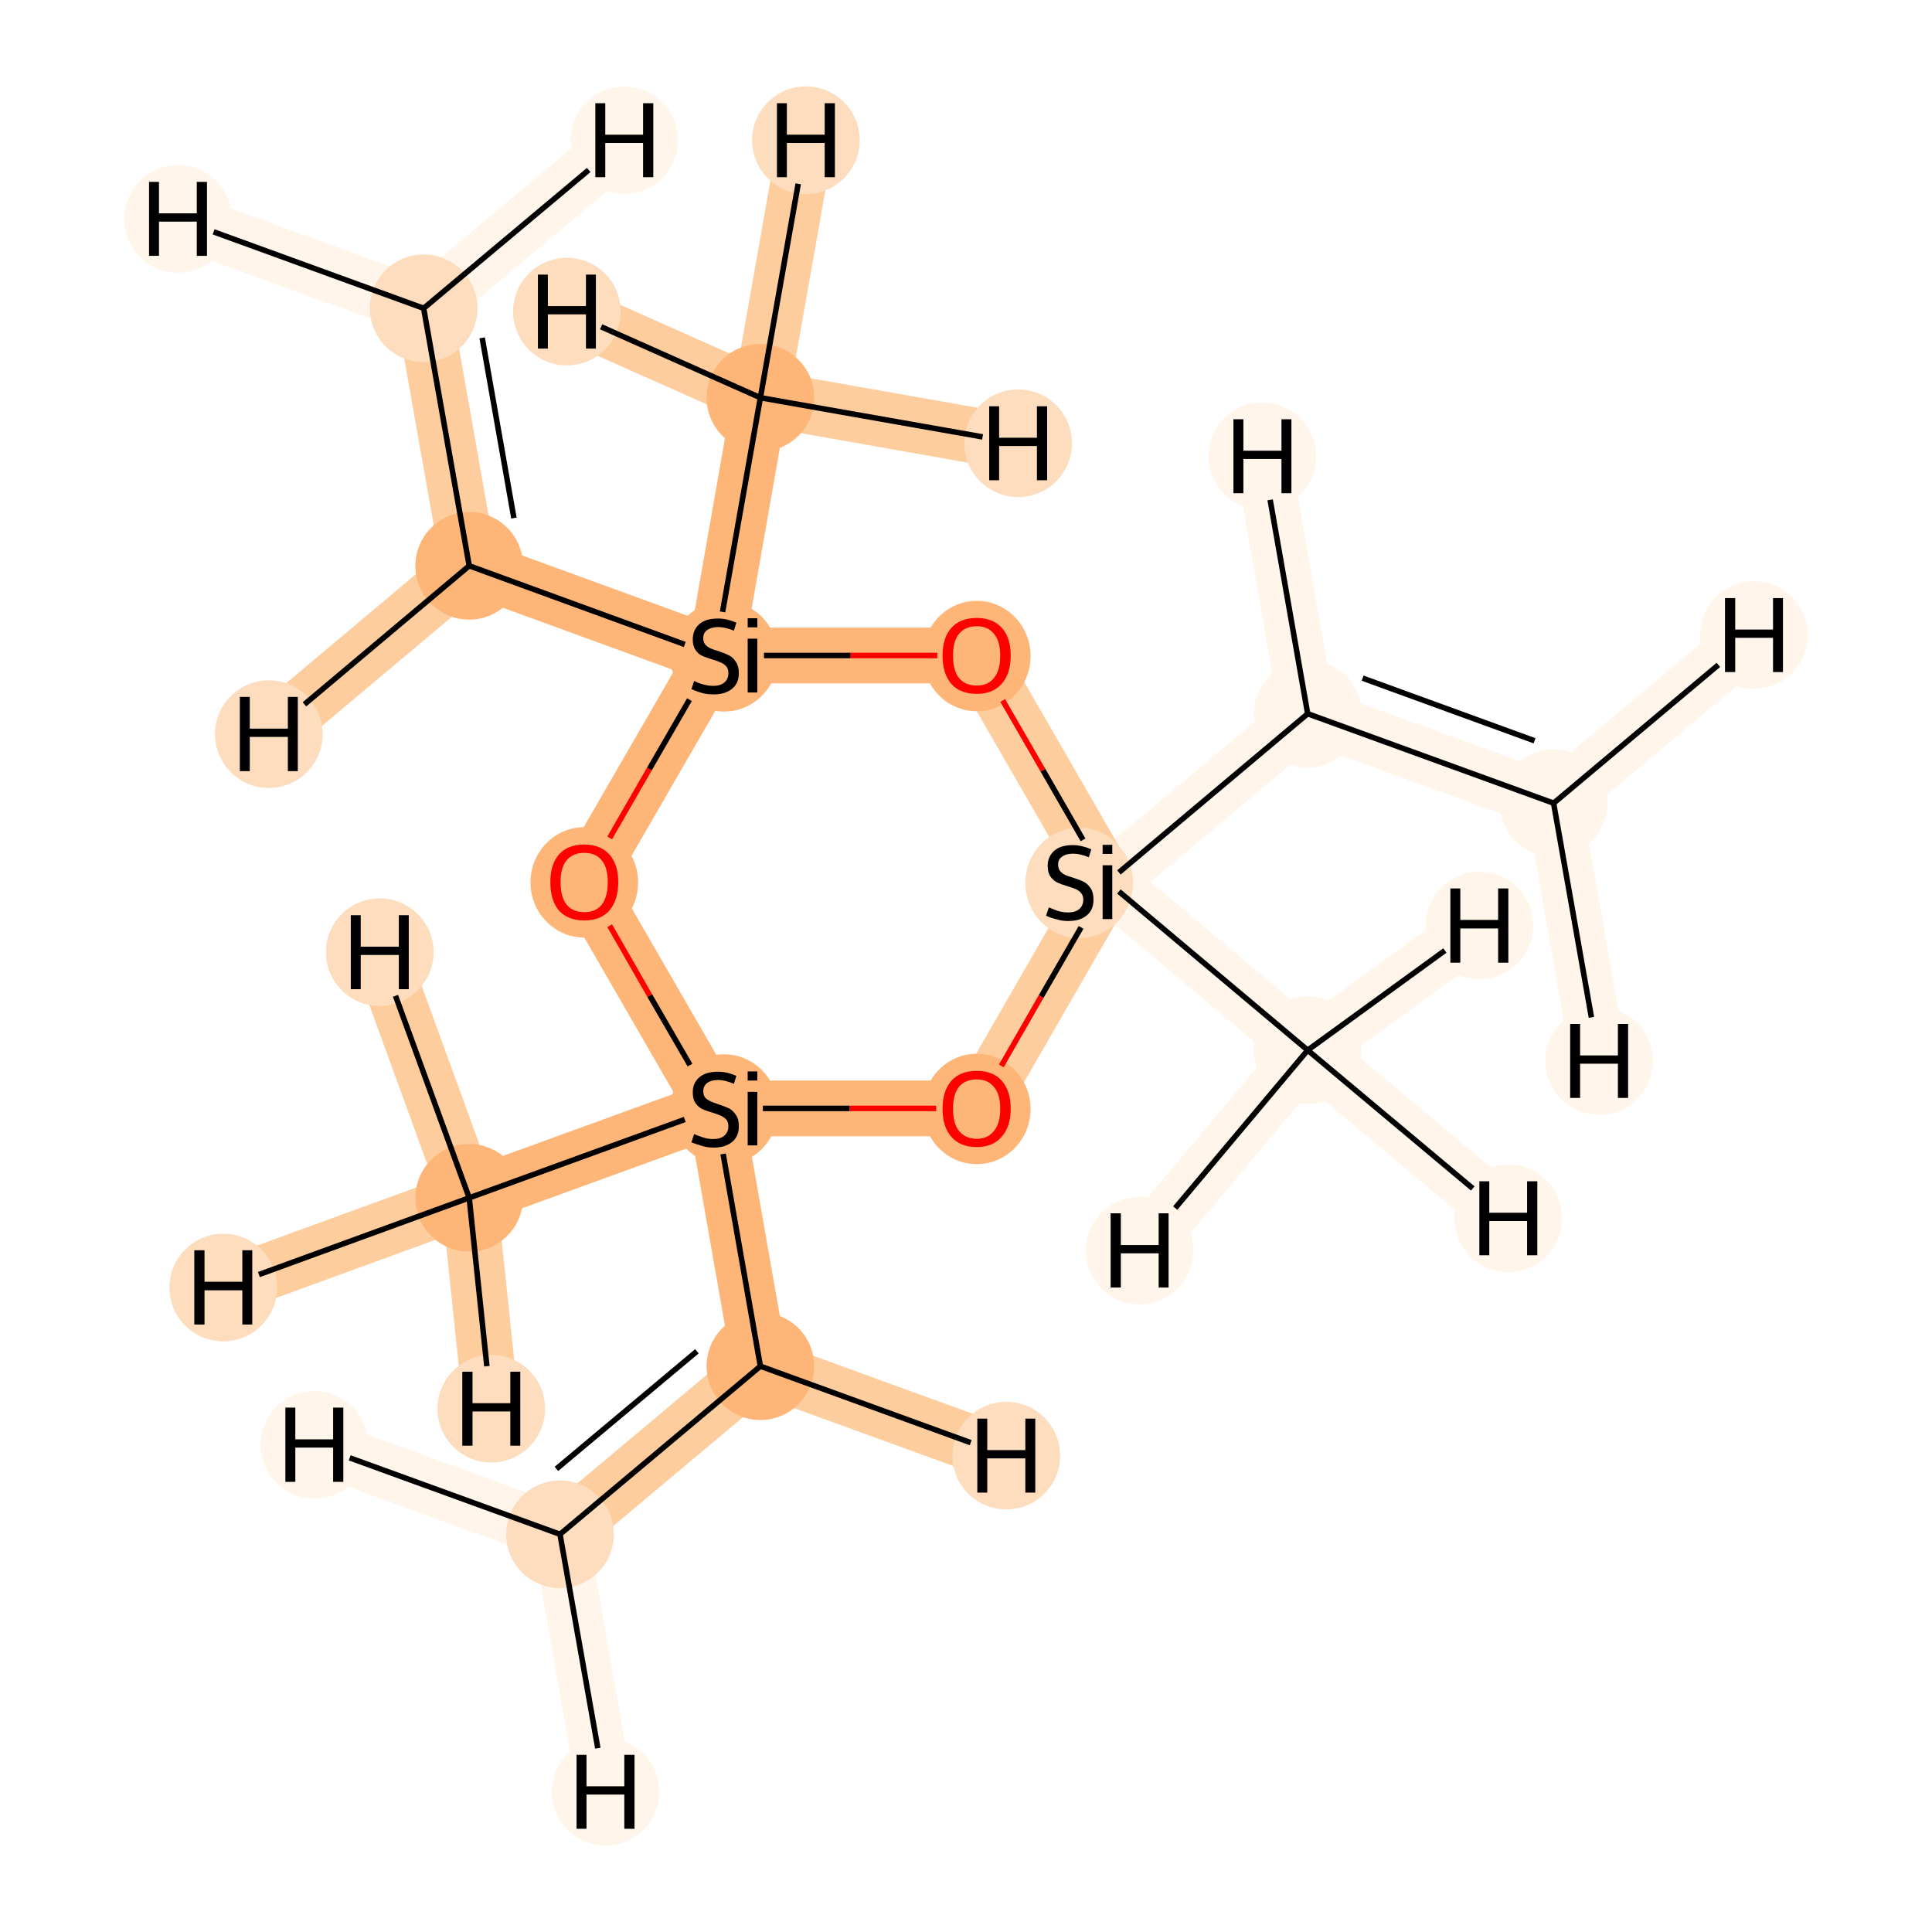<?xml version='1.0' encoding='iso-8859-1'?>
<svg version='1.1' baseProfile='full'
              xmlns='http://www.w3.org/2000/svg'
                      xmlns:rdkit='http://www.rdkit.org/xml'
                      xmlns:xlink='http://www.w3.org/1999/xlink'
                  xml:space='preserve'
width='700px' height='700px' viewBox='0 0 700 700'>
<!-- END OF HEADER -->
<rect style='opacity:1.0;fill:#FFFFFF;stroke:none' width='700.0' height='700.0' x='0.0' y='0.0'> </rect>
<path d='M 562.9,291.0 L 473.8,258.6' style='fill:none;fill-rule:evenodd;stroke:#FFF5EB;stroke-width:20.2px;stroke-linecap:butt;stroke-linejoin:miter;stroke-opacity:1' />
<path d='M 562.9,291.0 L 635.5,230.1' style='fill:none;fill-rule:evenodd;stroke:#FFF5EB;stroke-width:20.2px;stroke-linecap:butt;stroke-linejoin:miter;stroke-opacity:1' />
<path d='M 562.9,291.0 L 579.4,384.4' style='fill:none;fill-rule:evenodd;stroke:#FFF5EB;stroke-width:20.2px;stroke-linecap:butt;stroke-linejoin:miter;stroke-opacity:1' />
<path d='M 473.8,258.6 L 401.2,319.5' style='fill:none;fill-rule:evenodd;stroke:#FFF5EB;stroke-width:20.2px;stroke-linecap:butt;stroke-linejoin:miter;stroke-opacity:1' />
<path d='M 473.8,258.6 L 457.4,165.3' style='fill:none;fill-rule:evenodd;stroke:#FFF5EB;stroke-width:20.2px;stroke-linecap:butt;stroke-linejoin:miter;stroke-opacity:1' />
<path d='M 401.2,319.5 L 473.8,380.5' style='fill:none;fill-rule:evenodd;stroke:#FFF5EB;stroke-width:20.2px;stroke-linecap:butt;stroke-linejoin:miter;stroke-opacity:1' />
<path d='M 401.2,319.5 L 353.9,401.6' style='fill:none;fill-rule:evenodd;stroke:#FDCD9E;stroke-width:20.2px;stroke-linecap:butt;stroke-linejoin:miter;stroke-opacity:1' />
<path d='M 401.2,319.5 L 353.9,237.5' style='fill:none;fill-rule:evenodd;stroke:#FDCD9E;stroke-width:20.2px;stroke-linecap:butt;stroke-linejoin:miter;stroke-opacity:1' />
<path d='M 473.8,380.5 L 546.5,441.4' style='fill:none;fill-rule:evenodd;stroke:#FFF5EB;stroke-width:20.2px;stroke-linecap:butt;stroke-linejoin:miter;stroke-opacity:1' />
<path d='M 473.8,380.5 L 412.9,453.1' style='fill:none;fill-rule:evenodd;stroke:#FFF5EB;stroke-width:20.2px;stroke-linecap:butt;stroke-linejoin:miter;stroke-opacity:1' />
<path d='M 473.8,380.5 L 536.0,335.3' style='fill:none;fill-rule:evenodd;stroke:#FFF5EB;stroke-width:20.2px;stroke-linecap:butt;stroke-linejoin:miter;stroke-opacity:1' />
<path d='M 353.9,401.6 L 259.1,401.6' style='fill:none;fill-rule:evenodd;stroke:#FDB678;stroke-width:20.2px;stroke-linecap:butt;stroke-linejoin:miter;stroke-opacity:1' />
<path d='M 259.1,401.6 L 170.0,434.0' style='fill:none;fill-rule:evenodd;stroke:#FDB678;stroke-width:20.2px;stroke-linecap:butt;stroke-linejoin:miter;stroke-opacity:1' />
<path d='M 259.1,401.6 L 275.5,495.0' style='fill:none;fill-rule:evenodd;stroke:#FDB678;stroke-width:20.2px;stroke-linecap:butt;stroke-linejoin:miter;stroke-opacity:1' />
<path d='M 259.1,401.6 L 211.7,319.5' style='fill:none;fill-rule:evenodd;stroke:#FDB678;stroke-width:20.2px;stroke-linecap:butt;stroke-linejoin:miter;stroke-opacity:1' />
<path d='M 170.0,434.0 L 80.9,466.5' style='fill:none;fill-rule:evenodd;stroke:#FDCD9E;stroke-width:20.2px;stroke-linecap:butt;stroke-linejoin:miter;stroke-opacity:1' />
<path d='M 170.0,434.0 L 137.6,345.0' style='fill:none;fill-rule:evenodd;stroke:#FDCD9E;stroke-width:20.2px;stroke-linecap:butt;stroke-linejoin:miter;stroke-opacity:1' />
<path d='M 170.0,434.0 L 178.0,510.4' style='fill:none;fill-rule:evenodd;stroke:#FDCD9E;stroke-width:20.2px;stroke-linecap:butt;stroke-linejoin:miter;stroke-opacity:1' />
<path d='M 275.5,495.0 L 202.9,555.9' style='fill:none;fill-rule:evenodd;stroke:#FDCD9E;stroke-width:20.2px;stroke-linecap:butt;stroke-linejoin:miter;stroke-opacity:1' />
<path d='M 275.5,495.0 L 364.6,527.4' style='fill:none;fill-rule:evenodd;stroke:#FDCD9E;stroke-width:20.2px;stroke-linecap:butt;stroke-linejoin:miter;stroke-opacity:1' />
<path d='M 202.9,555.9 L 219.4,649.2' style='fill:none;fill-rule:evenodd;stroke:#FFF5EB;stroke-width:20.2px;stroke-linecap:butt;stroke-linejoin:miter;stroke-opacity:1' />
<path d='M 202.9,555.9 L 113.9,523.5' style='fill:none;fill-rule:evenodd;stroke:#FFF5EB;stroke-width:20.2px;stroke-linecap:butt;stroke-linejoin:miter;stroke-opacity:1' />
<path d='M 211.7,319.5 L 259.1,237.5' style='fill:none;fill-rule:evenodd;stroke:#FDB678;stroke-width:20.2px;stroke-linecap:butt;stroke-linejoin:miter;stroke-opacity:1' />
<path d='M 259.1,237.5 L 353.9,237.5' style='fill:none;fill-rule:evenodd;stroke:#FDB678;stroke-width:20.2px;stroke-linecap:butt;stroke-linejoin:miter;stroke-opacity:1' />
<path d='M 259.1,237.5 L 275.5,144.1' style='fill:none;fill-rule:evenodd;stroke:#FDB678;stroke-width:20.2px;stroke-linecap:butt;stroke-linejoin:miter;stroke-opacity:1' />
<path d='M 259.1,237.5 L 170.0,205.0' style='fill:none;fill-rule:evenodd;stroke:#FDB678;stroke-width:20.2px;stroke-linecap:butt;stroke-linejoin:miter;stroke-opacity:1' />
<path d='M 275.5,144.1 L 292.0,50.8' style='fill:none;fill-rule:evenodd;stroke:#FDCD9E;stroke-width:20.2px;stroke-linecap:butt;stroke-linejoin:miter;stroke-opacity:1' />
<path d='M 275.5,144.1 L 205.4,112.9' style='fill:none;fill-rule:evenodd;stroke:#FDCD9E;stroke-width:20.2px;stroke-linecap:butt;stroke-linejoin:miter;stroke-opacity:1' />
<path d='M 275.5,144.1 L 368.9,160.6' style='fill:none;fill-rule:evenodd;stroke:#FDCD9E;stroke-width:20.2px;stroke-linecap:butt;stroke-linejoin:miter;stroke-opacity:1' />
<path d='M 170.0,205.0 L 153.5,111.7' style='fill:none;fill-rule:evenodd;stroke:#FDCD9E;stroke-width:20.2px;stroke-linecap:butt;stroke-linejoin:miter;stroke-opacity:1' />
<path d='M 170.0,205.0 L 97.4,266.0' style='fill:none;fill-rule:evenodd;stroke:#FDCD9E;stroke-width:20.2px;stroke-linecap:butt;stroke-linejoin:miter;stroke-opacity:1' />
<path d='M 153.5,111.7 L 64.5,79.3' style='fill:none;fill-rule:evenodd;stroke:#FFF5EB;stroke-width:20.2px;stroke-linecap:butt;stroke-linejoin:miter;stroke-opacity:1' />
<path d='M 153.5,111.7 L 226.2,50.8' style='fill:none;fill-rule:evenodd;stroke:#FFF5EB;stroke-width:20.2px;stroke-linecap:butt;stroke-linejoin:miter;stroke-opacity:1' />
<ellipse cx='562.9' cy='291.0' rx='19.0' ry='19.0'  style='fill:#FFF5EB;fill-rule:evenodd;stroke:#FFF5EB;stroke-width:1.0px;stroke-linecap:butt;stroke-linejoin:miter;stroke-opacity:1' />
<ellipse cx='473.8' cy='258.6' rx='19.0' ry='19.0'  style='fill:#FFF5EB;fill-rule:evenodd;stroke:#FFF5EB;stroke-width:1.0px;stroke-linecap:butt;stroke-linejoin:miter;stroke-opacity:1' />
<ellipse cx='391.0' cy='319.9' rx='19.0' ry='19.5'  style='fill:#FDDDBD;fill-rule:evenodd;stroke:#FDDDBD;stroke-width:1.0px;stroke-linecap:butt;stroke-linejoin:miter;stroke-opacity:1' />
<ellipse cx='473.8' cy='380.5' rx='19.0' ry='19.0'  style='fill:#FFF5EB;fill-rule:evenodd;stroke:#FFF5EB;stroke-width:1.0px;stroke-linecap:butt;stroke-linejoin:miter;stroke-opacity:1' />
<ellipse cx='353.9' cy='401.8' rx='19.0' ry='19.5'  style='fill:#FDB678;fill-rule:evenodd;stroke:#FDB678;stroke-width:1.0px;stroke-linecap:butt;stroke-linejoin:miter;stroke-opacity:1' />
<ellipse cx='262.4' cy='402.0' rx='19.0' ry='19.5'  style='fill:#FDB678;fill-rule:evenodd;stroke:#FDB678;stroke-width:1.0px;stroke-linecap:butt;stroke-linejoin:miter;stroke-opacity:1' />
<ellipse cx='170.0' cy='434.0' rx='19.0' ry='19.0'  style='fill:#FDB678;fill-rule:evenodd;stroke:#FDB678;stroke-width:1.0px;stroke-linecap:butt;stroke-linejoin:miter;stroke-opacity:1' />
<ellipse cx='275.5' cy='495.0' rx='19.0' ry='19.0'  style='fill:#FDB678;fill-rule:evenodd;stroke:#FDB678;stroke-width:1.0px;stroke-linecap:butt;stroke-linejoin:miter;stroke-opacity:1' />
<ellipse cx='202.9' cy='555.9' rx='19.0' ry='19.0'  style='fill:#FDDDBD;fill-rule:evenodd;stroke:#FDDDBD;stroke-width:1.0px;stroke-linecap:butt;stroke-linejoin:miter;stroke-opacity:1' />
<ellipse cx='211.7' cy='319.7' rx='19.0' ry='19.5'  style='fill:#FDB678;fill-rule:evenodd;stroke:#FDB678;stroke-width:1.0px;stroke-linecap:butt;stroke-linejoin:miter;stroke-opacity:1' />
<ellipse cx='262.4' cy='237.8' rx='19.0' ry='19.5'  style='fill:#FDB678;fill-rule:evenodd;stroke:#FDB678;stroke-width:1.0px;stroke-linecap:butt;stroke-linejoin:miter;stroke-opacity:1' />
<ellipse cx='353.9' cy='237.7' rx='19.0' ry='19.5'  style='fill:#FDB678;fill-rule:evenodd;stroke:#FDB678;stroke-width:1.0px;stroke-linecap:butt;stroke-linejoin:miter;stroke-opacity:1' />
<ellipse cx='275.5' cy='144.1' rx='19.0' ry='19.0'  style='fill:#FDB678;fill-rule:evenodd;stroke:#FDB678;stroke-width:1.0px;stroke-linecap:butt;stroke-linejoin:miter;stroke-opacity:1' />
<ellipse cx='170.0' cy='205.0' rx='19.0' ry='19.0'  style='fill:#FDB678;fill-rule:evenodd;stroke:#FDB678;stroke-width:1.0px;stroke-linecap:butt;stroke-linejoin:miter;stroke-opacity:1' />
<ellipse cx='153.5' cy='111.7' rx='19.0' ry='19.0'  style='fill:#FDDDBD;fill-rule:evenodd;stroke:#FDDDBD;stroke-width:1.0px;stroke-linecap:butt;stroke-linejoin:miter;stroke-opacity:1' />
<ellipse cx='635.5' cy='230.1' rx='19.0' ry='19.0'  style='fill:#FFF5EB;fill-rule:evenodd;stroke:#FFF5EB;stroke-width:1.0px;stroke-linecap:butt;stroke-linejoin:miter;stroke-opacity:1' />
<ellipse cx='579.4' cy='384.4' rx='19.0' ry='19.0'  style='fill:#FFF5EB;fill-rule:evenodd;stroke:#FFF5EB;stroke-width:1.0px;stroke-linecap:butt;stroke-linejoin:miter;stroke-opacity:1' />
<ellipse cx='457.4' cy='165.3' rx='19.0' ry='19.0'  style='fill:#FFF5EB;fill-rule:evenodd;stroke:#FFF5EB;stroke-width:1.0px;stroke-linecap:butt;stroke-linejoin:miter;stroke-opacity:1' />
<ellipse cx='546.5' cy='441.4' rx='19.0' ry='19.0'  style='fill:#FFF5EB;fill-rule:evenodd;stroke:#FFF5EB;stroke-width:1.0px;stroke-linecap:butt;stroke-linejoin:miter;stroke-opacity:1' />
<ellipse cx='412.9' cy='453.1' rx='19.0' ry='19.0'  style='fill:#FFF5EB;fill-rule:evenodd;stroke:#FFF5EB;stroke-width:1.0px;stroke-linecap:butt;stroke-linejoin:miter;stroke-opacity:1' />
<ellipse cx='536.0' cy='335.3' rx='19.0' ry='19.0'  style='fill:#FFF5EB;fill-rule:evenodd;stroke:#FFF5EB;stroke-width:1.0px;stroke-linecap:butt;stroke-linejoin:miter;stroke-opacity:1' />
<ellipse cx='80.9' cy='466.5' rx='19.0' ry='19.0'  style='fill:#FDDDBD;fill-rule:evenodd;stroke:#FDDDBD;stroke-width:1.0px;stroke-linecap:butt;stroke-linejoin:miter;stroke-opacity:1' />
<ellipse cx='137.6' cy='345.0' rx='19.0' ry='19.0'  style='fill:#FDDDBD;fill-rule:evenodd;stroke:#FDDDBD;stroke-width:1.0px;stroke-linecap:butt;stroke-linejoin:miter;stroke-opacity:1' />
<ellipse cx='178.0' cy='510.4' rx='19.0' ry='19.0'  style='fill:#FDDDBD;fill-rule:evenodd;stroke:#FDDDBD;stroke-width:1.0px;stroke-linecap:butt;stroke-linejoin:miter;stroke-opacity:1' />
<ellipse cx='364.6' cy='527.4' rx='19.0' ry='19.0'  style='fill:#FDDDBD;fill-rule:evenodd;stroke:#FDDDBD;stroke-width:1.0px;stroke-linecap:butt;stroke-linejoin:miter;stroke-opacity:1' />
<ellipse cx='219.4' cy='649.2' rx='19.0' ry='19.0'  style='fill:#FFF5EB;fill-rule:evenodd;stroke:#FFF5EB;stroke-width:1.0px;stroke-linecap:butt;stroke-linejoin:miter;stroke-opacity:1' />
<ellipse cx='113.9' cy='523.5' rx='19.0' ry='19.0'  style='fill:#FFF5EB;fill-rule:evenodd;stroke:#FFF5EB;stroke-width:1.0px;stroke-linecap:butt;stroke-linejoin:miter;stroke-opacity:1' />
<ellipse cx='292.0' cy='50.8' rx='19.0' ry='19.0'  style='fill:#FDDDBD;fill-rule:evenodd;stroke:#FDDDBD;stroke-width:1.0px;stroke-linecap:butt;stroke-linejoin:miter;stroke-opacity:1' />
<ellipse cx='205.4' cy='112.9' rx='19.0' ry='19.0'  style='fill:#FDDDBD;fill-rule:evenodd;stroke:#FDDDBD;stroke-width:1.0px;stroke-linecap:butt;stroke-linejoin:miter;stroke-opacity:1' />
<ellipse cx='368.9' cy='160.6' rx='19.0' ry='19.0'  style='fill:#FDDDBD;fill-rule:evenodd;stroke:#FDDDBD;stroke-width:1.0px;stroke-linecap:butt;stroke-linejoin:miter;stroke-opacity:1' />
<ellipse cx='97.4' cy='266.0' rx='19.0' ry='19.0'  style='fill:#FDDDBD;fill-rule:evenodd;stroke:#FDDDBD;stroke-width:1.0px;stroke-linecap:butt;stroke-linejoin:miter;stroke-opacity:1' />
<ellipse cx='64.5' cy='79.3' rx='19.0' ry='19.0'  style='fill:#FFF5EB;fill-rule:evenodd;stroke:#FFF5EB;stroke-width:1.0px;stroke-linecap:butt;stroke-linejoin:miter;stroke-opacity:1' />
<ellipse cx='226.2' cy='50.8' rx='19.0' ry='19.0'  style='fill:#FFF5EB;fill-rule:evenodd;stroke:#FFF5EB;stroke-width:1.0px;stroke-linecap:butt;stroke-linejoin:miter;stroke-opacity:1' />
<path class='bond-0 atom-0 atom-1' d='M 562.9,291.0 L 473.8,258.6' style='fill:none;fill-rule:evenodd;stroke:#000000;stroke-width:2.0px;stroke-linecap:butt;stroke-linejoin:miter;stroke-opacity:1' />
<path class='bond-0 atom-0 atom-1' d='M 556.0,268.4 L 493.7,245.7' style='fill:none;fill-rule:evenodd;stroke:#000000;stroke-width:2.0px;stroke-linecap:butt;stroke-linejoin:miter;stroke-opacity:1' />
<path class='bond-15 atom-0 atom-15' d='M 562.9,291.0 L 622.6,240.9' style='fill:none;fill-rule:evenodd;stroke:#000000;stroke-width:2.0px;stroke-linecap:butt;stroke-linejoin:miter;stroke-opacity:1' />
<path class='bond-16 atom-0 atom-16' d='M 562.9,291.0 L 576.6,368.6' style='fill:none;fill-rule:evenodd;stroke:#000000;stroke-width:2.0px;stroke-linecap:butt;stroke-linejoin:miter;stroke-opacity:1' />
<path class='bond-1 atom-1 atom-2' d='M 473.8,258.6 L 405.4,316.1' style='fill:none;fill-rule:evenodd;stroke:#000000;stroke-width:2.0px;stroke-linecap:butt;stroke-linejoin:miter;stroke-opacity:1' />
<path class='bond-17 atom-1 atom-17' d='M 473.8,258.6 L 460.2,181.1' style='fill:none;fill-rule:evenodd;stroke:#000000;stroke-width:2.0px;stroke-linecap:butt;stroke-linejoin:miter;stroke-opacity:1' />
<path class='bond-2 atom-2 atom-3' d='M 405.4,323.0 L 473.8,380.5' style='fill:none;fill-rule:evenodd;stroke:#000000;stroke-width:2.0px;stroke-linecap:butt;stroke-linejoin:miter;stroke-opacity:1' />
<path class='bond-3 atom-2 atom-4' d='M 391.7,336.0 L 377.2,361.1' style='fill:none;fill-rule:evenodd;stroke:#000000;stroke-width:2.0px;stroke-linecap:butt;stroke-linejoin:miter;stroke-opacity:1' />
<path class='bond-3 atom-2 atom-4' d='M 377.2,361.1 L 362.8,386.2' style='fill:none;fill-rule:evenodd;stroke:#FF0000;stroke-width:2.0px;stroke-linecap:butt;stroke-linejoin:miter;stroke-opacity:1' />
<path class='bond-14 atom-11 atom-2' d='M 363.3,253.8 L 377.9,279.1' style='fill:none;fill-rule:evenodd;stroke:#FF0000;stroke-width:2.0px;stroke-linecap:butt;stroke-linejoin:miter;stroke-opacity:1' />
<path class='bond-14 atom-11 atom-2' d='M 377.9,279.1 L 392.4,304.3' style='fill:none;fill-rule:evenodd;stroke:#000000;stroke-width:2.0px;stroke-linecap:butt;stroke-linejoin:miter;stroke-opacity:1' />
<path class='bond-18 atom-3 atom-18' d='M 473.8,380.5 L 533.6,430.6' style='fill:none;fill-rule:evenodd;stroke:#000000;stroke-width:2.0px;stroke-linecap:butt;stroke-linejoin:miter;stroke-opacity:1' />
<path class='bond-19 atom-3 atom-19' d='M 473.8,380.5 L 425.8,437.7' style='fill:none;fill-rule:evenodd;stroke:#000000;stroke-width:2.0px;stroke-linecap:butt;stroke-linejoin:miter;stroke-opacity:1' />
<path class='bond-20 atom-3 atom-20' d='M 473.8,380.5 L 523.5,344.4' style='fill:none;fill-rule:evenodd;stroke:#000000;stroke-width:2.0px;stroke-linecap:butt;stroke-linejoin:miter;stroke-opacity:1' />
<path class='bond-4 atom-4 atom-5' d='M 339.2,401.6 L 307.8,401.6' style='fill:none;fill-rule:evenodd;stroke:#FF0000;stroke-width:2.0px;stroke-linecap:butt;stroke-linejoin:miter;stroke-opacity:1' />
<path class='bond-4 atom-4 atom-5' d='M 307.8,401.6 L 276.4,401.6' style='fill:none;fill-rule:evenodd;stroke:#000000;stroke-width:2.0px;stroke-linecap:butt;stroke-linejoin:miter;stroke-opacity:1' />
<path class='bond-5 atom-5 atom-6' d='M 248.1,405.6 L 170.0,434.0' style='fill:none;fill-rule:evenodd;stroke:#000000;stroke-width:2.0px;stroke-linecap:butt;stroke-linejoin:miter;stroke-opacity:1' />
<path class='bond-6 atom-5 atom-7' d='M 262.0,418.1 L 275.5,495.0' style='fill:none;fill-rule:evenodd;stroke:#000000;stroke-width:2.0px;stroke-linecap:butt;stroke-linejoin:miter;stroke-opacity:1' />
<path class='bond-8 atom-5 atom-9' d='M 250.0,385.9 L 235.4,360.7' style='fill:none;fill-rule:evenodd;stroke:#000000;stroke-width:2.0px;stroke-linecap:butt;stroke-linejoin:miter;stroke-opacity:1' />
<path class='bond-8 atom-5 atom-9' d='M 235.4,360.7 L 220.9,335.4' style='fill:none;fill-rule:evenodd;stroke:#FF0000;stroke-width:2.0px;stroke-linecap:butt;stroke-linejoin:miter;stroke-opacity:1' />
<path class='bond-21 atom-6 atom-21' d='M 170.0,434.0 L 93.8,461.8' style='fill:none;fill-rule:evenodd;stroke:#000000;stroke-width:2.0px;stroke-linecap:butt;stroke-linejoin:miter;stroke-opacity:1' />
<path class='bond-22 atom-6 atom-22' d='M 170.0,434.0 L 143.3,360.8' style='fill:none;fill-rule:evenodd;stroke:#000000;stroke-width:2.0px;stroke-linecap:butt;stroke-linejoin:miter;stroke-opacity:1' />
<path class='bond-23 atom-6 atom-23' d='M 170.0,434.0 L 176.4,495.0' style='fill:none;fill-rule:evenodd;stroke:#000000;stroke-width:2.0px;stroke-linecap:butt;stroke-linejoin:miter;stroke-opacity:1' />
<path class='bond-7 atom-7 atom-8' d='M 275.5,495.0 L 202.9,555.9' style='fill:none;fill-rule:evenodd;stroke:#000000;stroke-width:2.0px;stroke-linecap:butt;stroke-linejoin:miter;stroke-opacity:1' />
<path class='bond-7 atom-7 atom-8' d='M 252.5,489.6 L 201.6,532.2' style='fill:none;fill-rule:evenodd;stroke:#000000;stroke-width:2.0px;stroke-linecap:butt;stroke-linejoin:miter;stroke-opacity:1' />
<path class='bond-24 atom-7 atom-24' d='M 275.5,495.0 L 351.7,522.7' style='fill:none;fill-rule:evenodd;stroke:#000000;stroke-width:2.0px;stroke-linecap:butt;stroke-linejoin:miter;stroke-opacity:1' />
<path class='bond-25 atom-8 atom-25' d='M 202.9,555.9 L 216.6,633.4' style='fill:none;fill-rule:evenodd;stroke:#000000;stroke-width:2.0px;stroke-linecap:butt;stroke-linejoin:miter;stroke-opacity:1' />
<path class='bond-26 atom-8 atom-26' d='M 202.9,555.9 L 126.7,528.2' style='fill:none;fill-rule:evenodd;stroke:#000000;stroke-width:2.0px;stroke-linecap:butt;stroke-linejoin:miter;stroke-opacity:1' />
<path class='bond-9 atom-9 atom-10' d='M 220.9,303.6 L 235.3,278.6' style='fill:none;fill-rule:evenodd;stroke:#FF0000;stroke-width:2.0px;stroke-linecap:butt;stroke-linejoin:miter;stroke-opacity:1' />
<path class='bond-9 atom-9 atom-10' d='M 235.3,278.6 L 249.8,253.5' style='fill:none;fill-rule:evenodd;stroke:#000000;stroke-width:2.0px;stroke-linecap:butt;stroke-linejoin:miter;stroke-opacity:1' />
<path class='bond-10 atom-10 atom-11' d='M 276.8,237.5 L 308.2,237.5' style='fill:none;fill-rule:evenodd;stroke:#000000;stroke-width:2.0px;stroke-linecap:butt;stroke-linejoin:miter;stroke-opacity:1' />
<path class='bond-10 atom-10 atom-11' d='M 308.2,237.5 L 339.6,237.5' style='fill:none;fill-rule:evenodd;stroke:#FF0000;stroke-width:2.0px;stroke-linecap:butt;stroke-linejoin:miter;stroke-opacity:1' />
<path class='bond-11 atom-10 atom-12' d='M 261.8,221.7 L 275.5,144.1' style='fill:none;fill-rule:evenodd;stroke:#000000;stroke-width:2.0px;stroke-linecap:butt;stroke-linejoin:miter;stroke-opacity:1' />
<path class='bond-12 atom-10 atom-13' d='M 248.1,233.5 L 170.0,205.0' style='fill:none;fill-rule:evenodd;stroke:#000000;stroke-width:2.0px;stroke-linecap:butt;stroke-linejoin:miter;stroke-opacity:1' />
<path class='bond-27 atom-12 atom-27' d='M 275.5,144.1 L 289.2,66.6' style='fill:none;fill-rule:evenodd;stroke:#000000;stroke-width:2.0px;stroke-linecap:butt;stroke-linejoin:miter;stroke-opacity:1' />
<path class='bond-28 atom-12 atom-28' d='M 275.5,144.1 L 217.8,118.4' style='fill:none;fill-rule:evenodd;stroke:#000000;stroke-width:2.0px;stroke-linecap:butt;stroke-linejoin:miter;stroke-opacity:1' />
<path class='bond-29 atom-12 atom-29' d='M 275.5,144.1 L 356.0,158.3' style='fill:none;fill-rule:evenodd;stroke:#000000;stroke-width:2.0px;stroke-linecap:butt;stroke-linejoin:miter;stroke-opacity:1' />
<path class='bond-13 atom-13 atom-14' d='M 170.0,205.0 L 153.5,111.7' style='fill:none;fill-rule:evenodd;stroke:#000000;stroke-width:2.0px;stroke-linecap:butt;stroke-linejoin:miter;stroke-opacity:1' />
<path class='bond-13 atom-13 atom-14' d='M 186.2,187.7 L 174.7,122.4' style='fill:none;fill-rule:evenodd;stroke:#000000;stroke-width:2.0px;stroke-linecap:butt;stroke-linejoin:miter;stroke-opacity:1' />
<path class='bond-30 atom-13 atom-30' d='M 170.0,205.0 L 110.3,255.2' style='fill:none;fill-rule:evenodd;stroke:#000000;stroke-width:2.0px;stroke-linecap:butt;stroke-linejoin:miter;stroke-opacity:1' />
<path class='bond-31 atom-14 atom-31' d='M 153.5,111.7 L 77.4,84.0' style='fill:none;fill-rule:evenodd;stroke:#000000;stroke-width:2.0px;stroke-linecap:butt;stroke-linejoin:miter;stroke-opacity:1' />
<path class='bond-32 atom-14 atom-32' d='M 153.5,111.7 L 213.3,61.6' style='fill:none;fill-rule:evenodd;stroke:#000000;stroke-width:2.0px;stroke-linecap:butt;stroke-linejoin:miter;stroke-opacity:1' />
<path  class='atom-2' d='M 380.0 328.8
Q 380.4 328.9, 381.6 329.4
Q 382.9 330.0, 384.2 330.3
Q 385.6 330.6, 387.0 330.6
Q 389.5 330.6, 391.0 329.4
Q 392.5 328.1, 392.5 326.0
Q 392.5 324.5, 391.7 323.6
Q 391.0 322.7, 389.9 322.2
Q 388.7 321.7, 386.8 321.1
Q 384.4 320.4, 383.0 319.7
Q 381.6 319.0, 380.6 317.6
Q 379.6 316.2, 379.6 313.7
Q 379.6 310.4, 381.9 308.3
Q 384.2 306.2, 388.7 306.2
Q 391.8 306.2, 395.4 307.7
L 394.5 310.6
Q 391.3 309.3, 388.8 309.3
Q 386.2 309.3, 384.8 310.4
Q 383.3 311.4, 383.4 313.3
Q 383.4 314.7, 384.1 315.6
Q 384.9 316.5, 385.9 317.0
Q 387.0 317.5, 388.8 318.0
Q 391.3 318.8, 392.7 319.5
Q 394.2 320.3, 395.2 321.9
Q 396.2 323.4, 396.2 326.0
Q 396.2 329.7, 393.7 331.7
Q 391.3 333.7, 387.1 333.7
Q 384.7 333.7, 382.9 333.1
Q 381.1 332.7, 379.0 331.8
L 380.0 328.8
' fill='#000000'/>
<path  class='atom-2' d='M 399.5 306.1
L 403.0 306.1
L 403.0 309.4
L 399.5 309.4
L 399.5 306.1
M 399.5 313.5
L 403.0 313.5
L 403.0 333.0
L 399.5 333.0
L 399.5 313.5
' fill='#000000'/>
<path  class='atom-4' d='M 341.5 401.7
Q 341.5 395.3, 344.7 391.6
Q 347.9 388.0, 353.9 388.0
Q 359.8 388.0, 363.0 391.6
Q 366.2 395.3, 366.2 401.7
Q 366.2 408.2, 362.9 411.9
Q 359.7 415.6, 353.9 415.6
Q 347.9 415.6, 344.7 411.9
Q 341.5 408.3, 341.5 401.7
M 353.9 412.6
Q 357.9 412.6, 360.1 409.8
Q 362.4 407.1, 362.4 401.7
Q 362.4 396.4, 360.1 393.8
Q 357.9 391.1, 353.9 391.1
Q 349.8 391.1, 347.5 393.7
Q 345.3 396.4, 345.3 401.7
Q 345.3 407.1, 347.5 409.8
Q 349.8 412.6, 353.9 412.6
' fill='#FF0000'/>
<path  class='atom-5' d='M 251.5 410.9
Q 251.8 411.0, 253.0 411.5
Q 254.3 412.0, 255.7 412.4
Q 257.1 412.7, 258.4 412.7
Q 261.0 412.7, 262.4 411.5
Q 263.9 410.2, 263.9 408.1
Q 263.9 406.6, 263.2 405.7
Q 262.4 404.8, 261.3 404.3
Q 260.2 403.8, 258.3 403.2
Q 255.9 402.5, 254.4 401.8
Q 253.0 401.1, 252.0 399.7
Q 251.0 398.2, 251.0 395.8
Q 251.0 392.4, 253.3 390.4
Q 255.6 388.3, 260.2 388.3
Q 263.3 388.3, 266.8 389.8
L 265.9 392.7
Q 262.7 391.3, 260.3 391.3
Q 257.7 391.3, 256.2 392.4
Q 254.8 393.5, 254.8 395.4
Q 254.8 396.8, 255.5 397.7
Q 256.3 398.5, 257.4 399.0
Q 258.5 399.5, 260.3 400.1
Q 262.7 400.9, 264.2 401.6
Q 265.6 402.4, 266.6 403.9
Q 267.7 405.4, 267.7 408.1
Q 267.7 411.8, 265.2 413.8
Q 262.7 415.8, 258.6 415.8
Q 256.2 415.8, 254.4 415.2
Q 252.6 414.7, 250.5 413.9
L 251.5 410.9
' fill='#000000'/>
<path  class='atom-5' d='M 270.9 388.2
L 274.4 388.2
L 274.4 391.5
L 270.9 391.5
L 270.9 388.2
M 270.9 395.6
L 274.4 395.6
L 274.4 415.0
L 270.9 415.0
L 270.9 395.6
' fill='#000000'/>
<path  class='atom-9' d='M 199.4 319.6
Q 199.4 313.2, 202.5 309.6
Q 205.7 306.0, 211.7 306.0
Q 217.6 306.0, 220.8 309.6
Q 224.0 313.2, 224.0 319.6
Q 224.0 326.1, 220.8 329.9
Q 217.6 333.5, 211.7 333.5
Q 205.8 333.5, 202.5 329.9
Q 199.4 326.2, 199.4 319.6
M 211.7 330.5
Q 215.8 330.5, 218.0 327.8
Q 220.2 325.0, 220.2 319.6
Q 220.2 314.3, 218.0 311.7
Q 215.8 309.0, 211.7 309.0
Q 207.6 309.0, 205.3 311.7
Q 203.1 314.3, 203.1 319.6
Q 203.1 325.0, 205.3 327.8
Q 207.6 330.5, 211.7 330.5
' fill='#FF0000'/>
<path  class='atom-10' d='M 251.5 246.7
Q 251.8 246.8, 253.0 247.4
Q 254.3 247.9, 255.7 248.2
Q 257.1 248.5, 258.4 248.5
Q 261.0 248.5, 262.4 247.3
Q 263.9 246.1, 263.9 243.9
Q 263.9 242.4, 263.2 241.5
Q 262.4 240.6, 261.3 240.1
Q 260.2 239.6, 258.3 239.0
Q 255.9 238.3, 254.4 237.6
Q 253.0 237.0, 252.0 235.5
Q 251.0 234.1, 251.0 231.7
Q 251.0 228.3, 253.3 226.2
Q 255.6 224.1, 260.2 224.1
Q 263.3 224.1, 266.8 225.6
L 265.9 228.5
Q 262.7 227.2, 260.3 227.2
Q 257.7 227.2, 256.2 228.3
Q 254.8 229.3, 254.8 231.2
Q 254.8 232.6, 255.5 233.5
Q 256.3 234.4, 257.4 234.9
Q 258.5 235.4, 260.3 235.9
Q 262.7 236.7, 264.2 237.5
Q 265.6 238.2, 266.6 239.8
Q 267.7 241.3, 267.7 243.9
Q 267.7 247.6, 265.2 249.6
Q 262.7 251.6, 258.6 251.6
Q 256.2 251.6, 254.4 251.1
Q 252.6 250.6, 250.5 249.7
L 251.5 246.7
' fill='#000000'/>
<path  class='atom-10' d='M 270.9 224.0
L 274.4 224.0
L 274.4 227.3
L 270.9 227.3
L 270.9 224.0
M 270.9 231.4
L 274.4 231.4
L 274.4 250.9
L 270.9 250.9
L 270.9 231.4
' fill='#000000'/>
<path  class='atom-11' d='M 341.5 237.5
Q 341.5 231.1, 344.7 227.5
Q 347.9 223.9, 353.9 223.9
Q 359.8 223.9, 363.0 227.5
Q 366.2 231.1, 366.2 237.5
Q 366.2 244.1, 362.9 247.8
Q 359.7 251.4, 353.9 251.4
Q 347.9 251.4, 344.7 247.8
Q 341.5 244.1, 341.5 237.5
M 353.9 248.4
Q 357.9 248.4, 360.1 245.7
Q 362.4 242.9, 362.4 237.5
Q 362.4 232.3, 360.1 229.6
Q 357.9 226.9, 353.9 226.9
Q 349.8 226.9, 347.5 229.6
Q 345.3 232.2, 345.3 237.5
Q 345.3 243.0, 347.5 245.7
Q 349.8 248.4, 353.9 248.4
' fill='#FF0000'/>
<path  class='atom-15' d='M 625.0 216.7
L 628.7 216.7
L 628.7 228.1
L 642.4 228.1
L 642.4 216.7
L 646.0 216.7
L 646.0 243.5
L 642.4 243.5
L 642.4 231.1
L 628.7 231.1
L 628.7 243.5
L 625.0 243.5
L 625.0 216.7
' fill='#000000'/>
<path  class='atom-16' d='M 568.9 371.0
L 572.5 371.0
L 572.5 382.4
L 586.2 382.4
L 586.2 371.0
L 589.9 371.0
L 589.9 397.8
L 586.2 397.8
L 586.2 385.4
L 572.5 385.4
L 572.5 397.8
L 568.9 397.8
L 568.9 371.0
' fill='#000000'/>
<path  class='atom-17' d='M 446.9 151.9
L 450.5 151.9
L 450.5 163.3
L 464.3 163.3
L 464.3 151.9
L 467.9 151.9
L 467.9 178.7
L 464.3 178.7
L 464.3 166.3
L 450.5 166.3
L 450.5 178.7
L 446.9 178.7
L 446.9 151.9
' fill='#000000'/>
<path  class='atom-18' d='M 536.0 428.0
L 539.6 428.0
L 539.6 439.4
L 553.3 439.4
L 553.3 428.0
L 557.0 428.0
L 557.0 454.8
L 553.3 454.8
L 553.3 442.4
L 539.6 442.4
L 539.6 454.8
L 536.0 454.8
L 536.0 428.0
' fill='#000000'/>
<path  class='atom-19' d='M 402.4 439.6
L 406.1 439.6
L 406.1 451.1
L 419.8 451.1
L 419.8 439.6
L 423.4 439.6
L 423.4 466.5
L 419.8 466.5
L 419.8 454.1
L 406.1 454.1
L 406.1 466.5
L 402.4 466.5
L 402.4 439.6
' fill='#000000'/>
<path  class='atom-20' d='M 525.5 321.9
L 529.1 321.9
L 529.1 333.3
L 542.8 333.3
L 542.8 321.9
L 546.5 321.9
L 546.5 348.8
L 542.8 348.8
L 542.8 336.4
L 529.1 336.4
L 529.1 348.8
L 525.5 348.8
L 525.5 321.9
' fill='#000000'/>
<path  class='atom-21' d='M 70.4 453.0
L 74.1 453.0
L 74.1 464.4
L 87.8 464.4
L 87.8 453.0
L 91.4 453.0
L 91.4 479.9
L 87.8 479.9
L 87.8 467.5
L 74.1 467.5
L 74.1 479.9
L 70.4 479.9
L 70.4 453.0
' fill='#000000'/>
<path  class='atom-22' d='M 127.1 331.6
L 130.7 331.6
L 130.7 343.0
L 144.5 343.0
L 144.5 331.6
L 148.1 331.6
L 148.1 358.4
L 144.5 358.4
L 144.5 346.0
L 130.7 346.0
L 130.7 358.4
L 127.1 358.4
L 127.1 331.6
' fill='#000000'/>
<path  class='atom-23' d='M 167.5 497.0
L 171.2 497.0
L 171.2 508.4
L 184.9 508.4
L 184.9 497.0
L 188.5 497.0
L 188.5 523.8
L 184.9 523.8
L 184.9 511.4
L 171.2 511.4
L 171.2 523.8
L 167.5 523.8
L 167.5 497.0
' fill='#000000'/>
<path  class='atom-24' d='M 354.1 514.0
L 357.7 514.0
L 357.7 525.4
L 371.5 525.4
L 371.5 514.0
L 375.1 514.0
L 375.1 540.8
L 371.5 540.8
L 371.5 528.4
L 357.7 528.4
L 357.7 540.8
L 354.1 540.8
L 354.1 514.0
' fill='#000000'/>
<path  class='atom-25' d='M 208.9 635.8
L 212.5 635.8
L 212.5 647.2
L 226.2 647.2
L 226.2 635.8
L 229.9 635.8
L 229.9 662.6
L 226.2 662.6
L 226.2 650.2
L 212.5 650.2
L 212.5 662.6
L 208.9 662.6
L 208.9 635.8
' fill='#000000'/>
<path  class='atom-26' d='M 103.4 510.0
L 107.0 510.0
L 107.0 521.5
L 120.7 521.5
L 120.7 510.0
L 124.4 510.0
L 124.4 536.9
L 120.7 536.9
L 120.7 524.5
L 107.0 524.5
L 107.0 536.9
L 103.4 536.9
L 103.4 510.0
' fill='#000000'/>
<path  class='atom-27' d='M 281.5 37.4
L 285.1 37.4
L 285.1 48.8
L 298.8 48.8
L 298.8 37.4
L 302.5 37.4
L 302.5 64.2
L 298.8 64.2
L 298.8 51.8
L 285.1 51.8
L 285.1 64.2
L 281.5 64.2
L 281.5 37.4
' fill='#000000'/>
<path  class='atom-28' d='M 194.9 99.5
L 198.5 99.5
L 198.5 110.9
L 212.3 110.9
L 212.3 99.5
L 215.9 99.5
L 215.9 126.3
L 212.3 126.3
L 212.3 113.9
L 198.5 113.9
L 198.5 126.3
L 194.9 126.3
L 194.9 99.5
' fill='#000000'/>
<path  class='atom-29' d='M 358.4 147.2
L 362.0 147.2
L 362.0 158.6
L 375.7 158.6
L 375.7 147.2
L 379.4 147.2
L 379.4 174.0
L 375.7 174.0
L 375.7 161.6
L 362.0 161.6
L 362.0 174.0
L 358.4 174.0
L 358.4 147.2
' fill='#000000'/>
<path  class='atom-30' d='M 86.9 252.5
L 90.5 252.5
L 90.5 264.0
L 104.3 264.0
L 104.3 252.5
L 107.9 252.5
L 107.9 279.4
L 104.3 279.4
L 104.3 267.0
L 90.5 267.0
L 90.5 279.4
L 86.9 279.4
L 86.9 252.5
' fill='#000000'/>
<path  class='atom-31' d='M 54.0 65.9
L 57.6 65.9
L 57.6 77.3
L 71.3 77.3
L 71.3 65.9
L 75.0 65.9
L 75.0 92.7
L 71.3 92.7
L 71.3 80.3
L 57.6 80.3
L 57.6 92.7
L 54.0 92.7
L 54.0 65.9
' fill='#000000'/>
<path  class='atom-32' d='M 215.7 37.4
L 219.3 37.4
L 219.3 48.8
L 233.0 48.8
L 233.0 37.4
L 236.7 37.4
L 236.7 64.2
L 233.0 64.2
L 233.0 51.8
L 219.3 51.8
L 219.3 64.2
L 215.7 64.2
L 215.7 37.4
' fill='#000000'/>
</svg>
